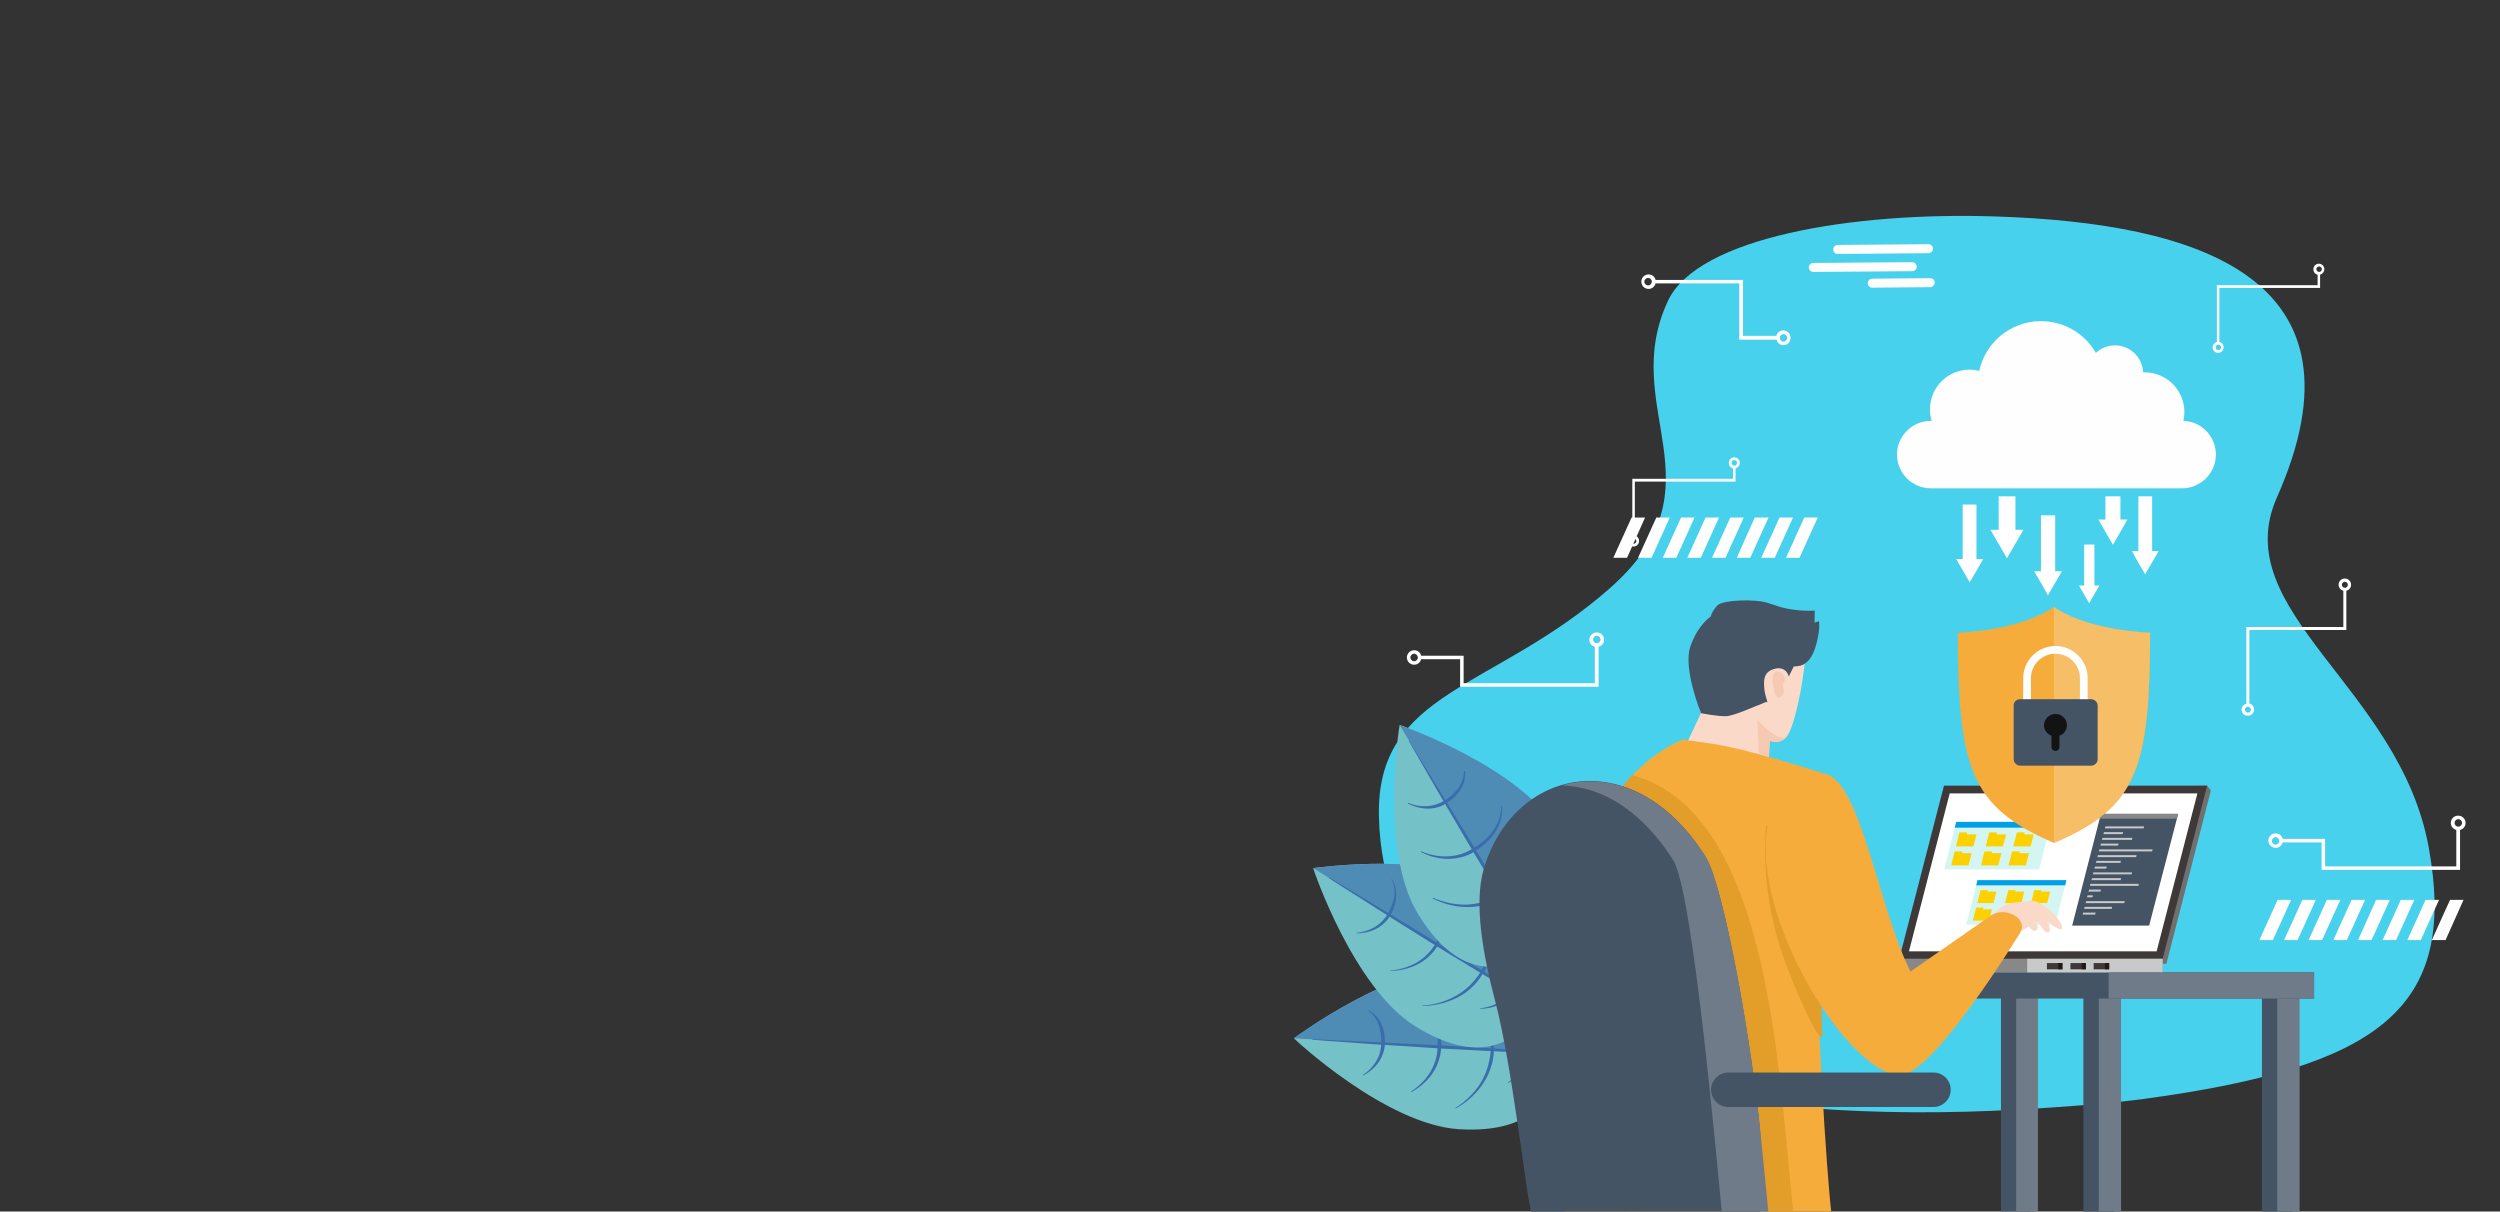 <svg width="1366" height="662" viewBox="0 0 1366 662" fill="none" xmlns="http://www.w3.org/2000/svg">
<rect x="0" y="0" width="1366" height="662" fill="#333333" stroke="none"/>
<g clip-path="url(#clip0)">
<path fill-rule="evenodd" clip-rule="evenodd" d="M1172.11 600.356C1300.06 582.88 1342.94 551.069 1327.1 463.281C1311.4 375.63 1216.49 334.125 1244.08 271.868C1297.61 151.313 1200.38 121.823 1090.31 118.273C1012.2 115.679 927.675 129.741 911.425 164.283C883.704 223.264 942.969 265.587 879.607 321.428C816.245 377.131 752.064 377.131 753.429 445.805C756.433 594.212 960.176 614.009 1100.97 606.363C1127.59 604.861 1151.76 603.086 1172.11 600.356Z" fill="#48D1EC"/>
<path fill-rule="evenodd" clip-rule="evenodd" d="M707 567.316C707.683 566.906 762.442 525.948 802.453 528.269C842.464 530.59 853.252 551.069 851.886 575.644C850.521 600.083 837.411 619.333 797.4 617.012C757.389 614.691 706.863 567.452 707 567.316Z" fill="#74C1C7"/>
<path fill-rule="evenodd" clip-rule="evenodd" d="M707 567.316C707.682 566.906 762.441 525.948 802.452 528.269C842.463 530.59 853.251 551.069 851.886 575.644L707 567.316Z" fill="#4F8CB5"/>
<path fill-rule="evenodd" clip-rule="evenodd" d="M717.241 568.135C722.977 568.545 729.258 569.091 736.086 569.5C744.826 570.183 754.385 570.866 764.353 571.412C770.498 571.821 776.78 572.231 783.198 572.64C787.431 572.914 791.528 573.187 795.761 573.323C799.995 573.596 804.228 573.733 808.325 574.006C814.743 574.279 821.161 574.688 827.169 574.961C833.861 575.235 840.142 575.508 846.014 575.781C857.758 576.327 867.59 576.736 874.281 577.009C874.418 577.009 874.418 576.873 874.418 576.873C874.418 576.736 874.281 576.736 874.281 576.736C867.727 576.327 857.758 575.644 846.014 574.825C840.142 574.415 833.861 574.006 827.169 573.596C821.161 573.187 814.743 572.777 808.325 572.367C804.228 572.094 799.995 571.821 795.761 571.685C791.528 571.412 787.431 571.275 783.198 571.002C776.917 570.729 770.498 570.32 764.353 570.046C754.521 569.5 744.962 569.091 736.086 568.681C729.258 568.408 722.977 567.999 717.241 567.725C717.105 567.725 717.105 567.862 717.105 567.862C716.968 567.999 717.105 568.135 717.241 568.135Z" fill="#396DAB"/>
<path fill-rule="evenodd" clip-rule="evenodd" d="M747.557 552.298C750.015 554.073 752.2 556.667 753.429 560.353C753.975 561.855 754.248 563.357 754.522 565.268C754.658 566.77 754.795 568.408 754.658 570.32C754.658 571.412 754.522 572.367 754.385 573.323C753.975 575.917 753.019 578.102 751.927 579.877C749.742 583.563 746.738 586.02 744.826 587.249C744.689 587.249 744.689 587.386 744.826 587.522C744.826 587.659 744.963 587.659 745.099 587.522C747.284 586.293 750.561 584.109 753.156 580.559C754.522 578.648 755.614 576.327 756.297 573.596C756.57 572.504 756.706 571.412 756.706 570.32C756.706 568.408 756.706 566.633 756.433 564.995C756.16 563.084 755.614 561.309 754.931 559.807C753.293 556.121 750.698 553.663 747.967 552.025C747.83 552.025 747.83 552.025 747.694 552.025C747.557 552.161 747.557 552.298 747.557 552.298Z" fill="#396DAB"/>
<path fill-rule="evenodd" clip-rule="evenodd" d="M826.76 556.394C829.218 558.168 831.403 560.762 832.632 564.449C833.178 565.951 833.451 567.452 833.724 569.364C833.861 570.866 833.997 572.504 833.861 574.415C833.861 575.508 833.724 576.463 833.588 577.419C833.178 580.013 832.222 582.198 831.13 583.972C828.945 587.659 825.94 590.116 824.029 591.345C823.892 591.345 823.892 591.482 824.029 591.618C824.029 591.755 824.165 591.755 824.302 591.618C826.487 590.389 829.764 588.205 832.359 584.655C833.724 582.744 834.817 580.423 835.499 577.692C835.773 576.6 835.909 575.508 835.909 574.415C835.909 572.504 835.909 570.729 835.636 569.091C835.363 567.179 834.817 565.404 834.134 563.903C832.495 560.216 829.901 557.759 827.169 556.12C827.033 556.12 827.033 556.12 826.896 556.12C826.623 556.257 826.623 556.394 826.76 556.394Z" fill="#396DAB"/>
<path fill-rule="evenodd" clip-rule="evenodd" d="M775.005 546.29C778.555 548.748 781.696 552.434 783.608 557.759C784.427 559.807 784.974 562.128 785.247 564.722C785.52 566.906 785.656 569.364 785.52 571.958C785.52 573.46 785.247 574.961 785.11 576.327C784.427 580.013 783.062 583.153 781.423 585.884C778.282 591.072 773.912 594.485 771.045 596.396C770.908 596.396 770.908 596.533 771.045 596.67C771.045 596.806 771.181 596.806 771.318 596.67C774.322 595.031 779.102 591.754 782.652 586.566C784.564 583.836 786.066 580.559 786.885 576.736C787.158 575.235 787.432 573.733 787.432 572.094C787.568 569.364 787.432 566.906 787.022 564.585C786.612 561.855 785.929 559.397 784.974 557.349C782.652 552.025 779.102 548.475 775.278 546.154C775.141 546.154 775.141 546.154 775.005 546.154C774.868 546.154 774.868 546.29 775.005 546.29Z" fill="#396DAB"/>
<path fill-rule="evenodd" clip-rule="evenodd" d="M800.541 540.283C805.047 543.56 809.281 548.202 811.875 555.028C812.831 557.759 813.65 560.763 814.06 564.176C814.47 567.043 814.606 570.183 814.47 573.596C814.47 575.644 814.197 577.419 813.787 579.33C812.831 584.109 811.192 588.205 809.008 591.755C804.774 598.444 799.176 602.95 795.352 605.271C795.215 605.271 795.215 605.407 795.352 605.544C795.352 605.68 795.488 605.68 795.625 605.544C799.585 603.36 805.594 599.127 810.1 592.437C812.558 588.887 814.47 584.655 815.562 579.74C815.972 577.829 816.245 575.917 816.245 573.733C816.382 570.183 816.108 567.043 815.699 564.039C815.153 560.49 814.333 557.349 813.104 554.619C810.237 547.792 805.594 543.15 800.814 540.01C800.678 540.01 800.678 540.01 800.541 540.01C800.405 540.147 800.405 540.283 800.541 540.283Z" fill="#396DAB"/>
<path fill-rule="evenodd" clip-rule="evenodd" d="M717.515 474.34C718.198 474.34 785.93 464.373 820.069 485.262C854.208 506.288 853.935 529.497 841.098 550.386C828.262 571.275 807.642 581.924 773.503 560.899C739.364 539.874 717.378 474.34 717.515 474.34Z" fill="#74C1C7"/>
<path fill-rule="evenodd" clip-rule="evenodd" d="M717.515 474.34C718.197 474.34 785.929 464.373 820.069 485.262C854.208 506.288 853.934 529.497 841.098 550.386L717.515 474.34Z" fill="#4F8CB5"/>
<path fill-rule="evenodd" clip-rule="evenodd" d="M726.118 479.801C730.898 482.941 736.223 486.354 741.959 489.904C749.333 494.683 757.526 499.734 765.856 505.059C771.045 508.335 776.507 511.749 781.833 515.025C785.384 517.21 788.934 519.394 792.484 521.579C796.035 523.763 799.722 525.948 803.272 528.132C808.735 531.545 814.197 534.685 819.386 537.826C825.121 541.239 830.584 544.516 835.5 547.519C845.605 553.526 854.071 558.578 859.807 561.991C859.943 561.991 859.943 561.991 860.08 561.991C860.08 561.855 860.08 561.855 860.08 561.718C854.481 558.168 846.151 552.98 836.182 546.7C831.266 543.56 825.804 540.283 820.205 536.733C815.016 533.457 809.691 530.18 804.228 526.767C800.678 524.582 797.127 522.398 793.577 520.213C790.026 518.029 786.476 515.845 782.789 513.66C777.327 510.383 772.001 507.107 766.675 503.83C758.209 498.778 750.015 493.727 742.505 489.221C736.633 485.672 731.307 482.395 726.391 479.528C726.255 479.528 726.255 479.528 726.118 479.528C725.981 479.664 725.981 479.801 726.118 479.801Z" fill="#396DAB"/>
<path fill-rule="evenodd" clip-rule="evenodd" d="M760.394 480.347C761.623 483.078 762.442 486.354 761.759 490.177C761.486 491.679 761.076 493.317 760.394 494.956C759.847 496.321 759.028 497.823 758.209 499.461C757.662 500.417 757.116 501.236 756.433 501.919C754.795 503.967 753.02 505.468 751.108 506.561C747.421 508.745 743.597 509.428 741.276 509.701C741.139 509.701 741.139 509.837 741.139 509.837C741.139 509.974 741.276 509.974 741.276 509.974C743.734 509.974 747.694 509.564 751.654 507.653C753.839 506.561 755.887 505.059 757.662 503.011C758.345 502.192 759.028 501.373 759.574 500.28C760.53 498.642 761.35 497.004 761.759 495.502C762.442 493.59 762.715 491.952 762.852 490.314C763.125 486.218 762.032 482.805 760.53 480.074C760.53 479.938 760.394 479.938 760.257 479.938C760.394 480.211 760.394 480.211 760.394 480.347Z" fill="#396DAB"/>
<path fill-rule="evenodd" clip-rule="evenodd" d="M827.989 521.579C829.218 524.309 830.037 527.586 829.354 531.409C829.081 532.911 828.672 534.549 827.989 536.187C827.443 537.553 826.623 539.054 825.804 540.693C825.258 541.648 824.711 542.468 824.029 543.15C822.39 545.198 820.615 546.7 818.703 547.792C815.016 549.977 811.192 550.659 808.871 550.932C808.734 550.932 808.734 551.069 808.734 551.069C808.734 551.206 808.871 551.205 808.871 551.205C811.329 551.205 815.289 550.796 819.249 548.885C821.434 547.792 823.482 546.29 825.258 544.243C825.94 543.423 826.623 542.604 827.169 541.512C828.125 539.874 828.945 538.235 829.354 536.733C830.037 534.822 830.31 533.184 830.447 531.545C830.72 527.449 829.627 524.036 828.125 521.306C828.125 521.169 827.989 521.169 827.852 521.169C827.989 521.442 827.989 521.442 827.989 521.579Z" fill="#396DAB"/>
<path fill-rule="evenodd" clip-rule="evenodd" d="M787.295 487.993C789.207 491.815 790.3 496.594 789.48 502.192C789.207 504.376 788.524 506.697 787.568 509.155C786.749 511.203 785.657 513.387 784.291 515.708C783.472 517.073 782.652 518.166 781.833 519.258C779.512 522.125 776.78 524.309 774.049 525.948C768.724 528.951 763.261 530.044 759.847 530.18C759.711 530.18 759.711 530.317 759.711 530.317C759.711 530.453 759.847 530.453 759.847 530.453C763.398 530.453 768.997 529.771 774.596 526.903C777.6 525.402 780.468 523.217 783.062 520.214C784.018 519.121 784.974 517.756 785.793 516.391C787.159 514.07 788.251 511.749 788.934 509.564C789.89 506.97 790.436 504.513 790.573 502.192C791.119 496.457 789.617 491.542 787.432 487.72C787.432 487.583 787.295 487.583 787.159 487.583C787.295 487.856 787.295 487.993 787.295 487.993Z" fill="#396DAB"/>
<path fill-rule="evenodd" clip-rule="evenodd" d="M812.695 494.956C815.153 500.007 816.655 506.151 815.699 513.251C815.289 516.118 814.47 519.121 813.241 522.261C812.148 524.992 810.783 527.723 809.144 530.726C808.188 532.501 807.096 534.003 805.867 535.368C802.863 539.191 799.312 541.922 795.762 543.969C788.934 547.929 781.833 549.158 777.326 549.431C777.19 549.431 777.19 549.567 777.19 549.567C777.19 549.704 777.326 549.704 777.326 549.704C781.833 549.567 789.07 548.748 796.308 545.062C800.131 543.15 803.818 540.283 807.096 536.46C808.325 534.959 809.417 533.32 810.51 531.545C812.285 528.542 813.651 525.538 814.606 522.808C815.835 519.394 816.518 516.254 816.791 513.387C817.474 505.878 815.699 499.734 812.831 494.683C812.831 494.546 812.695 494.546 812.558 494.546C812.558 494.683 812.558 494.819 812.695 494.956Z" fill="#396DAB"/>
<path fill-rule="evenodd" clip-rule="evenodd" d="M764.763 396.109C765.446 396.382 830.174 418.773 850.657 453.178C871.277 487.583 860.353 508.062 839.323 520.623C818.293 533.184 795.079 533.184 774.459 498.778C753.839 464.51 764.626 396.109 764.763 396.109Z" fill="#74C1C7"/>
<path fill-rule="evenodd" clip-rule="evenodd" d="M764.763 396.109C765.446 396.382 830.174 418.773 850.657 453.178C871.277 487.583 860.353 508.062 839.323 520.623L764.763 396.109Z" fill="#4F8CB5"/>
<path fill-rule="evenodd" clip-rule="evenodd" d="M769.816 404.983C772.683 409.898 775.824 415.496 779.238 421.367C783.608 429.012 788.387 437.204 793.44 445.805C796.581 451.13 799.722 456.591 802.999 462.052C805.184 465.602 807.232 469.288 809.417 472.838C811.602 476.524 813.787 480.074 815.972 483.624C819.386 489.085 822.663 494.546 825.804 499.734C829.218 505.468 832.632 510.793 835.636 515.845C841.781 525.811 846.97 534.276 850.521 539.874C850.521 540.01 850.657 540.01 850.794 539.874C850.93 539.874 850.93 539.737 850.794 539.601C847.38 533.866 842.464 525.402 836.455 515.162C833.451 510.11 830.31 504.649 826.896 498.915C823.756 493.727 820.615 488.266 817.337 482.668C815.289 479.118 813.104 475.432 810.919 471.882C808.734 468.333 806.549 464.646 804.365 461.097C801.087 455.635 797.81 450.311 794.532 444.986C789.343 436.521 784.427 428.33 779.784 420.821C776.234 414.95 772.957 409.625 769.952 404.71C769.952 404.574 769.816 404.574 769.679 404.71C769.816 404.847 769.679 404.983 769.816 404.983Z" fill="#396DAB"/>
<path fill-rule="evenodd" clip-rule="evenodd" d="M799.995 421.367C799.858 424.37 799.039 427.647 796.717 430.787C795.761 432.016 794.669 433.245 793.303 434.473C792.074 435.429 790.845 436.521 789.207 437.477C788.251 438.023 787.432 438.569 786.476 438.842C784.154 439.935 781.833 440.344 779.648 440.481C775.415 440.754 771.728 439.662 769.543 438.706C769.406 438.706 769.406 438.706 769.27 438.842C769.27 438.979 769.27 438.979 769.406 439.115C771.591 440.208 775.278 441.71 779.784 441.846C782.106 441.846 784.7 441.573 787.295 440.481C788.251 440.071 789.207 439.525 790.299 438.979C791.938 437.887 793.303 436.794 794.532 435.702C795.898 434.337 797.127 432.972 797.946 431.606C800.131 428.193 800.678 424.643 800.541 421.503C800.541 421.367 800.404 421.367 800.404 421.367C799.995 421.094 799.995 421.23 799.995 421.367Z" fill="#396DAB"/>
<path fill-rule="evenodd" clip-rule="evenodd" d="M840.962 489.085C840.825 492.089 840.006 495.365 837.684 498.505C836.728 499.734 835.636 500.963 834.27 502.192C833.041 503.147 831.812 504.24 830.174 505.195C829.218 505.741 828.398 506.288 827.442 506.561C825.121 507.653 822.8 508.062 820.615 508.199C816.381 508.472 812.694 507.38 810.509 506.424C810.373 506.424 810.373 506.424 810.236 506.561C810.236 506.697 810.236 506.697 810.373 506.834C812.558 507.926 816.245 509.428 820.751 509.564C823.073 509.564 825.667 509.291 828.262 508.199C829.218 507.789 830.174 507.243 831.266 506.697C832.905 505.605 834.27 504.513 835.499 503.42C836.865 502.055 838.094 500.69 838.913 499.325C841.098 495.911 841.644 492.362 841.508 489.221C841.508 489.085 841.371 489.085 841.371 489.085C841.098 488.948 840.962 488.948 840.962 489.085Z" fill="#396DAB"/>
<path fill-rule="evenodd" clip-rule="evenodd" d="M820.341 440.481C820.205 444.85 818.976 449.492 815.698 453.997C814.469 455.772 812.831 457.547 810.782 459.322C809.144 460.823 807.232 462.189 804.91 463.554C803.681 464.373 802.316 465.056 801.087 465.602C797.673 467.104 794.259 467.786 791.118 467.923C784.973 468.196 779.784 466.558 776.643 465.192C776.507 465.192 776.507 465.192 776.37 465.329C776.37 465.465 776.37 465.465 776.507 465.602C779.647 467.24 784.973 469.288 791.255 469.288C794.532 469.288 798.219 468.742 801.906 467.24C803.272 466.694 804.637 466.012 806.003 465.056C808.324 463.554 810.373 462.052 812.011 460.55C814.06 458.639 815.698 456.728 816.927 454.816C820.068 449.901 821.024 444.986 820.751 440.481C820.751 440.344 820.614 440.344 820.614 440.344C820.341 440.344 820.341 440.481 820.341 440.481Z" fill="#396DAB"/>
<path fill-rule="evenodd" clip-rule="evenodd" d="M839.596 458.366C839.459 463.964 837.957 470.107 833.724 475.978C832.085 478.299 830.037 480.62 827.443 482.941C825.258 484.853 822.8 486.764 819.932 488.539C818.293 489.631 816.518 490.45 814.879 491.269C810.373 493.181 806.003 494 801.906 494.273C793.986 494.546 787.158 492.362 783.062 490.587C782.925 490.587 782.925 490.587 782.789 490.723C782.789 490.86 782.789 490.86 782.925 490.996C787.022 493.044 793.85 495.638 801.906 495.638C806.14 495.638 810.783 494.956 815.562 493.044C817.337 492.362 819.113 491.406 820.888 490.314C823.892 488.402 826.487 486.491 828.672 484.443C831.266 481.985 833.314 479.528 834.953 477.07C839.05 470.79 840.279 464.373 840.142 458.639C840.142 458.503 840.006 458.503 840.006 458.503C839.733 458.229 839.596 458.229 839.596 458.366Z" fill="#396DAB"/>
<path d="M1109.84 540.01H1093.32V661.863H1109.84V540.01Z" fill="#445465"/>
<path d="M1113.53 540.01H1101.65V661.863H1113.53V540.01Z" fill="#6F7B88"/>
<path d="M960.994 540.01H944.471V619.197H960.994V540.01Z" fill="#0097CD"/>
<path d="M964.682 540.01H952.801V619.197H964.682V540.01Z" fill="#9DE6D7"/>
<path d="M1252.68 540.095H1235.92V662H1252.68V540.095Z" fill="#445465"/>
<path d="M1256.5 540.095H1244.3V662H1256.5V540.095Z" fill="#6F7B88"/>
<path d="M1155.13 540.095H1138.37V662H1155.13V540.095Z" fill="#445465"/>
<path d="M1158.94 540.095H1146.75V662.762H1158.94V540.095Z" fill="#6F7B88"/>
<path d="M1264.42 531.272H950.07V545.608H1264.42V531.272Z" fill="#445465"/>
<path fill-rule="evenodd" clip-rule="evenodd" d="M918.389 407.987C928.904 399.386 877.968 432.562 870.594 454.68C863.22 476.797 880.153 498.232 880.153 498.232C889.166 472.702 908.011 416.588 918.389 407.987Z" fill="#F6AC3B"/>
<path fill-rule="evenodd" clip-rule="evenodd" d="M1064.23 431.879L1205.98 429.285L1208.03 431.879L1183.72 526.63H1039.92L1064.23 431.879Z" fill="#717070"/>
<path fill-rule="evenodd" clip-rule="evenodd" d="M1062.18 429.285H1205.98L1181.67 523.9H1037.74L1062.18 429.285Z" fill="#3E3938"/>
<path fill-rule="evenodd" clip-rule="evenodd" d="M1065.32 433.518L1043.06 519.804H1178.39L1200.65 433.518H1065.32Z" fill="white"/>
<path fill-rule="evenodd" clip-rule="evenodd" d="M1080.48 480.893H1129.1L1122.95 505.195H1074.34L1080.48 480.893Z" fill="#D4F6F2"/>
<path fill-rule="evenodd" clip-rule="evenodd" d="M1080.48 480.893H1129.1L1128.41 483.76H1079.8L1080.48 480.893Z" fill="#00A0E9"/>
<path fill-rule="evenodd" clip-rule="evenodd" d="M1085.94 487.173H1090.86L1089.22 493.454H1080.34L1081.57 488.812L1081.98 487.173L1082.12 486.354H1086.22L1085.94 487.173Z" fill="#FDD000"/>
<path fill-rule="evenodd" clip-rule="evenodd" d="M1101.1 487.173H1106.02L1104.52 493.454H1095.5L1096.73 488.812L1097.14 487.173L1097.41 486.354H1101.37L1101.1 487.173Z" fill="#FDD000"/>
<path fill-rule="evenodd" clip-rule="evenodd" d="M1115.3 487.173H1120.22L1118.58 493.454H1109.7L1110.93 488.812L1111.21 487.173L1111.48 486.354H1115.44L1115.3 487.173Z" fill="#FDD000"/>
<path fill-rule="evenodd" clip-rule="evenodd" d="M1083.49 496.867H1088.4L1086.9 503.011H1077.89L1079.12 498.369L1079.53 496.867L1079.8 495.911H1083.76L1083.49 496.867Z" fill="#FDD000"/>
<path fill-rule="evenodd" clip-rule="evenodd" d="M1098.64 496.867H1103.56L1102.06 503.011H1093.18L1094.27 498.369L1094.68 496.867L1094.96 495.911H1098.92L1098.64 496.867Z" fill="#FDD000"/>
<path fill-rule="evenodd" clip-rule="evenodd" d="M1112.85 496.867H1117.76L1116.12 503.011H1107.25L1108.48 498.369L1108.89 496.867L1109.02 495.911H1112.98L1112.85 496.867Z" fill="#FDD000"/>
<path fill-rule="evenodd" clip-rule="evenodd" d="M1068.87 449.082H1120.9L1114.21 475.023H1062.32L1068.87 449.082Z" fill="#D4F6F2"/>
<path fill-rule="evenodd" clip-rule="evenodd" d="M1068.87 449.082H1120.9L1120.08 452.222H1068.05L1068.87 449.082Z" fill="#00A0E9"/>
<path fill-rule="evenodd" clip-rule="evenodd" d="M1074.75 455.908H1079.94L1078.3 462.462H1068.74L1069.97 457.547L1070.38 455.908L1070.65 454.816H1074.88L1074.75 455.908Z" fill="#FDD000"/>
<path fill-rule="evenodd" clip-rule="evenodd" d="M1090.86 455.908H1096.19L1094.41 462.462H1084.99L1086.22 457.547L1086.63 455.908L1086.9 454.816H1091.13L1090.86 455.908Z" fill="#FDD000"/>
<path fill-rule="evenodd" clip-rule="evenodd" d="M1106.02 455.908H1111.21L1109.57 462.462H1100.01L1101.37 457.547L1101.78 455.908L1102.06 454.816H1106.29L1106.02 455.908Z" fill="#FDD000"/>
<path fill-rule="evenodd" clip-rule="evenodd" d="M1072.01 466.148H1077.34L1075.57 472.838H1066.14L1067.37 467.786L1067.78 466.148L1068.05 465.192H1072.29L1072.01 466.148Z" fill="#FDD000"/>
<path fill-rule="evenodd" clip-rule="evenodd" d="M1088.27 466.148H1093.59L1091.82 472.838H1082.39L1083.62 467.786L1084.03 466.148L1084.3 465.192H1088.54L1088.27 466.148Z" fill="#FDD000"/>
<path fill-rule="evenodd" clip-rule="evenodd" d="M1103.42 466.148H1108.61L1106.97 472.838H1097.41L1098.78 467.786L1099.19 466.148L1099.33 465.192H1103.7L1103.42 466.148Z" fill="#FDD000"/>
<path d="M1181.67 523.9H981.205V531.272H1181.67V523.9Z" fill="#888889"/>
<path fill-rule="evenodd" clip-rule="evenodd" d="M986.121 356.243C983.8 339.449 973.285 336.036 963.999 333.169C954.713 330.302 936.688 329.346 930.543 354.604C924.398 379.999 929.45 389.556 929.45 389.556L918.799 412.219L965.911 421.913L966.867 404.71C966.867 404.71 973.285 407.577 976.972 401.434C981.751 393.515 987.077 363.205 986.121 356.243Z" fill="#FAD9C8"/>
<path d="M1181.67 523.9H1107.66V531.272H1181.67V523.9Z" fill="#C8C9C9"/>
<path fill-rule="evenodd" clip-rule="evenodd" d="M996.226 422.595C996.226 422.595 954.577 408.806 933.41 406.075C925.353 404.983 921.393 404.437 919.755 404.164C919.208 404.028 919.345 404.028 918.799 404.301C828.398 445.123 848.336 635.65 854.89 662H927.743H1000.6C998.411 644.797 991.447 543.833 992.949 496.594C994.861 440.481 996.226 422.595 996.226 422.595Z" fill="#F6AC3B"/>
<path fill-rule="evenodd" clip-rule="evenodd" d="M891.885 423.544C882.769 434.118 873.189 443.894 867.317 456.045L891.36 670.482L900.773 619.333L981.078 672.667C971.655 596.62 970.542 444.843 891.885 423.544Z" fill="#E39D29"/>
<path fill-rule="evenodd" clip-rule="evenodd" d="M1085.53 506.015C1086.08 504.786 1090.59 497.55 1091.82 496.867C1098.78 491.816 1104.11 493.317 1108.89 492.225C1113.66 491.269 1120.77 497.686 1123.09 500.417C1125.41 503.147 1127.18 505.741 1126.64 507.243C1126.09 508.745 1123.36 506.561 1122.4 506.288C1121.45 506.014 1118.85 503.011 1118.85 503.011C1118.85 503.011 1111.48 503.967 1111.21 504.24C1110.93 504.649 1103.7 510.383 1098.1 510.11C1092.5 509.701 1085.53 506.015 1085.53 506.015Z" fill="#FAD9C8"/>
<path fill-rule="evenodd" clip-rule="evenodd" d="M995.68 566.224C995.68 566.224 993.632 571.685 976.972 529.77C960.176 487.856 965.092 450.72 965.092 450.72C965.092 450.72 983.254 475.842 988.989 491.542C994.997 507.38 994.315 528.678 995.68 566.224Z" fill="#E39D29"/>
<path fill-rule="evenodd" clip-rule="evenodd" d="M996.909 422.732C987.76 421.094 976.835 427.101 972.465 433.791C942.832 479.664 1006.88 586.976 1038.15 587.522C1056.04 587.795 1103.42 510.247 1103.42 510.247C1109.16 501.782 1095.37 495.092 1087.99 500.144L1043.88 530.863C1026.13 495.365 1016.57 426.282 996.909 422.732Z" fill="#F6AC3B"/>
<path fill-rule="evenodd" clip-rule="evenodd" d="M962.087 384.777C960.449 385.187 947.612 391.194 943.106 391.33C938.463 391.467 929.45 389.692 929.45 389.692C929.45 389.692 919.482 365.39 923.578 353.375C927.675 341.361 934.639 336.992 934.639 336.992C934.639 336.992 935.459 333.852 938.326 330.848C941.194 327.708 958.946 327.298 965.091 329.21C971.373 330.985 973.012 332.214 980.249 333.169C987.623 334.125 991.583 333.579 991.583 333.579L991.447 340.132L993.905 339.45C993.905 339.45 994.724 343.136 992.539 351.601C990.354 360.065 987.077 362.113 985.165 363.206C983.253 364.161 980.113 364.161 980.113 364.161L977.382 369.622C977.382 369.622 976.152 363.888 969.871 365.39C963.726 366.892 963.589 371.397 963.999 375.903C964.272 380.408 966.184 383.685 965.501 383.685C964.955 383.275 962.087 384.777 962.087 384.777Z" fill="#445465"/>
<path d="M1264.42 531.272H1152.17V545.608H1264.42V531.272Z" fill="#6F7B88"/>
<path fill-rule="evenodd" clip-rule="evenodd" d="M961.814 619.333C958.127 577.556 942.423 484.716 931.772 467.923C892.17 405.256 826.896 419.319 810.646 475.022C805.32 493.59 810.236 521.306 816.791 546.29C826.76 583.972 833.588 652.897 837.275 664.911H961.814V619.333Z" fill="#445465"/>
<path fill-rule="evenodd" clip-rule="evenodd" d="M914.293 470.107C924.807 486.627 937.679 629.797 941.775 672.667H967.286C967.012 670.073 961.404 613.872 961.131 610.869C959.356 594.758 956.352 573.733 952.801 552.707C952.392 550.25 951.982 547.929 951.572 545.608C951.299 543.833 950.89 541.922 950.617 540.147C950.48 539.191 950.207 538.235 950.07 537.143C944.198 505.468 937.371 476.661 931.908 468.06C918.799 447.171 902.685 434.883 886.572 429.695C881.929 428.193 877.286 427.374 872.779 427.101C870.048 426.828 867.317 426.964 864.586 427.101C860.762 427.374 857.075 428.057 853.525 429.149C856.119 429.285 858.714 429.558 861.309 429.968C863.903 430.378 866.361 431.06 868.956 431.743C873.462 433.108 877.968 435.156 882.338 437.614C893.672 444.304 904.734 454.953 914.293 470.107Z" fill="#6F7B88"/>
<path fill-rule="evenodd" clip-rule="evenodd" d="M944.335 586.02H1056.45C1061.64 586.02 1065.87 590.253 1065.87 595.441C1065.87 600.629 1061.64 604.861 1056.45 604.861H944.335C939.146 604.861 934.913 600.629 934.913 595.441C934.913 590.389 939.146 586.02 944.335 586.02Z" fill="#445465"/>
<path fill-rule="evenodd" clip-rule="evenodd" d="M1116.53 499.598C1116.53 499.598 1119.13 503.557 1119.54 505.059C1119.95 506.561 1120.77 508.745 1119.13 509.428C1117.49 510.11 1115.3 506.288 1114.62 505.332C1113.94 504.376 1111.62 502.192 1111.62 501.919C1111.89 501.646 1116.53 499.598 1116.53 499.598Z" fill="#FAD9C8"/>
<path fill-rule="evenodd" clip-rule="evenodd" d="M1110.8 502.465C1111.34 503.147 1113.66 505.195 1113.53 506.834C1113.26 508.335 1111.75 509.155 1110.39 508.199C1109.16 507.243 1107.66 505.332 1107.66 505.332L1110.8 502.465Z" fill="#FAD9C8"/>
<path fill-rule="evenodd" clip-rule="evenodd" d="M1147.94 444.713H1190.14L1174.3 505.741H1132.24L1147.94 444.713Z" fill="#445465"/>
<path fill-rule="evenodd" clip-rule="evenodd" d="M1147.94 444.713H1190.14L1189.45 447.307H1147.39L1147.94 444.713Z" fill="#888889"/>
<path fill-rule="evenodd" clip-rule="evenodd" d="M1150.4 451.54H1171.56L1171.29 452.632H1150.13L1150.4 451.54Z" fill="#C8C9C9"/>
<path fill-rule="evenodd" clip-rule="evenodd" d="M1149.58 454.68H1160.09L1159.82 455.772H1149.31L1149.58 454.68Z" fill="#C8C9C9"/>
<path fill-rule="evenodd" clip-rule="evenodd" d="M1148.76 457.82H1165.15L1164.87 458.912H1148.49L1148.76 457.82Z" fill="#C8C9C9"/>
<path fill-rule="evenodd" clip-rule="evenodd" d="M1147.94 460.96H1157.64L1157.23 462.052H1147.67L1147.94 460.96Z" fill="#C8C9C9"/>
<path fill-rule="evenodd" clip-rule="evenodd" d="M1147.12 464.1H1176.21L1175.93 465.192H1146.85L1147.12 464.1Z" fill="#C8C9C9"/>
<path fill-rule="evenodd" clip-rule="evenodd" d="M1146.3 467.24H1167.47L1167.19 468.333H1146.03L1146.3 467.24Z" fill="#C8C9C9"/>
<path fill-rule="evenodd" clip-rule="evenodd" d="M1145.48 470.381H1158.87L1158.59 471.473H1145.21L1145.48 470.381Z" fill="#C8C9C9"/>
<path fill-rule="evenodd" clip-rule="evenodd" d="M1144.66 473.521H1151.22L1150.81 474.613H1144.39L1144.66 473.521Z" fill="#C8C9C9"/>
<path fill-rule="evenodd" clip-rule="evenodd" d="M1143.84 476.661H1165.01L1164.74 477.753H1143.57L1143.84 476.661Z" fill="#C8C9C9"/>
<path fill-rule="evenodd" clip-rule="evenodd" d="M1143.16 479.801H1159L1158.73 480.893H1142.75L1143.16 479.801Z" fill="#C8C9C9"/>
<path fill-rule="evenodd" clip-rule="evenodd" d="M1142.2 482.941H1168.7L1168.42 484.033H1141.93L1142.2 482.941Z" fill="#C8C9C9"/>
<path fill-rule="evenodd" clip-rule="evenodd" d="M1141.52 486.081H1147.94L1147.67 487.174H1141.11L1141.52 486.081Z" fill="#C8C9C9"/>
<path fill-rule="evenodd" clip-rule="evenodd" d="M1140.7 489.221H1143.57L1143.3 490.314H1140.29L1140.7 489.221Z" fill="#C8C9C9"/>
<path fill-rule="evenodd" clip-rule="evenodd" d="M1139.88 492.362H1161.05L1160.64 493.454H1139.61L1139.88 492.362Z" fill="#C8C9C9"/>
<path fill-rule="evenodd" clip-rule="evenodd" d="M1139.06 495.502H1154.09L1153.81 496.594H1138.79L1139.06 495.502Z" fill="#C8C9C9"/>
<path fill-rule="evenodd" clip-rule="evenodd" d="M1138.24 498.642H1145.07L1144.8 499.734H1137.97L1138.24 498.642Z" fill="#C8C9C9"/>
<path fill-rule="evenodd" clip-rule="evenodd" d="M969.461 367.847C967.413 370.168 969.325 378.906 970.69 380.545C972.056 382.046 973.831 380.681 974.514 378.906C975.197 377.131 974.241 376.722 974.104 374.401C974.104 372.08 975.197 373.172 975.197 371.397C975.197 368.12 971.51 365.526 969.461 367.847Z" fill="#F5C9B2"/>
<path fill-rule="evenodd" clip-rule="evenodd" d="M975.879 402.935C974.377 403.345 972.602 403.345 970.144 401.843C964.682 398.566 960.175 393.242 960.175 393.242L961.131 412.083C962.906 412.629 964.682 413.038 966.593 413.585L967.14 404.71C966.867 404.71 972.056 407.031 975.879 402.935Z" fill="#F5C9B2"/>
<path d="M1126.91 526.221H1118.44V529.634H1126.91V526.221Z" fill="#3E3938"/>
<path d="M1126.91 526.221H1124.59V529.634H1126.91V526.221Z" fill="#231915"/>
<path d="M1139.75 526.221H1131.28V529.634H1139.75V526.221Z" fill="#3E3938"/>
<path d="M1139.75 526.221H1137.43V529.634H1139.75V526.221Z" fill="#231915"/>
<path d="M1152.45 526.221H1143.98V529.634H1152.45V526.221Z" fill="#3E3938"/>
<path d="M1152.45 526.221H1150.13V529.634H1152.45V526.221Z" fill="#231915"/>
<path fill-rule="evenodd" clip-rule="evenodd" d="M1115.17 175.479C1128 175.479 1139.2 182.442 1145.21 192.818C1147.94 190.224 1151.63 188.722 1155.72 188.722C1163.92 188.722 1170.61 195.275 1171.02 203.467C1171.29 203.467 1171.56 203.467 1171.84 203.467C1183.85 203.467 1193.55 213.16 1193.55 225.175C1193.55 226.813 1193.28 228.452 1193 229.954C1202.84 230.227 1210.76 238.418 1210.76 248.385C1210.76 258.488 1202.43 266.816 1192.32 266.816H1054.95C1044.84 266.816 1036.51 258.488 1036.51 248.385C1036.51 238.282 1044.84 229.954 1054.95 229.954H1055.49C1054.81 228.042 1054.54 225.858 1054.54 223.673C1054.54 211.659 1064.23 201.965 1076.25 201.965C1078.02 201.965 1079.8 202.238 1081.44 202.648C1084.85 187.084 1098.64 175.479 1115.17 175.479Z" fill="#FEFEFE"/>
<path fill-rule="evenodd" clip-rule="evenodd" d="M1072.42 275.691H1079.94V305.454H1083.62L1079.94 311.871L1076.25 318.151L1072.56 311.871L1068.87 305.454H1072.42V275.691Z" fill="white"/>
<path fill-rule="evenodd" clip-rule="evenodd" d="M1115.17 281.561H1122.95V312.144H1126.64L1122.81 318.697L1118.99 325.251L1115.3 318.697L1111.48 312.144H1115.17V281.561Z" fill="white"/>
<path fill-rule="evenodd" clip-rule="evenodd" d="M1138.79 297.535H1144.39V319.926H1147.12L1144.25 324.841L1141.52 329.619L1138.79 324.841L1135.92 319.926H1138.79V297.535Z" fill="white"/>
<path fill-rule="evenodd" clip-rule="evenodd" d="M1101.24 271.185V289.48H1105.61L1101.1 297.262L1096.6 305.044L1092.09 297.262L1087.58 289.48H1092.09V271.185H1101.24Z" fill="white"/>
<path fill-rule="evenodd" clip-rule="evenodd" d="M1158.59 271.185V283.882H1162.42L1158.46 290.845L1154.5 297.672L1150.53 290.845L1146.57 283.882H1150.4V271.185H1158.59Z" fill="white"/>
<path fill-rule="evenodd" clip-rule="evenodd" d="M1168.42 271.185H1175.93V301.085H1179.49L1175.8 307.502L1172.11 313.782L1168.42 307.502L1164.87 301.085H1168.42V271.185Z" fill="white"/>
<path fill-rule="evenodd" clip-rule="evenodd" d="M1122.27 460.55C1075.98 440.754 1070.1 418.909 1069.69 345.73C1092.09 344.638 1111.21 339.313 1122.27 331.667C1133.19 339.313 1152.45 344.638 1174.84 345.73C1174.57 418.909 1168.7 440.754 1122.27 460.55Z" fill="#F6AC3B"/>
<path fill-rule="evenodd" clip-rule="evenodd" d="M1122.27 331.667C1133.19 339.313 1152.45 344.638 1174.84 345.73C1174.43 418.909 1168.56 440.617 1122.27 460.55V331.667Z" fill="#F6BE67"/>
<path fill-rule="evenodd" clip-rule="evenodd" d="M1123.09 352.966C1132.78 352.966 1140.7 360.885 1140.7 370.578V385.596H1136.47V370.578C1136.47 363.205 1130.46 357.198 1123.09 357.198C1115.71 357.198 1109.7 363.205 1109.7 370.578V385.596H1105.47V370.578C1105.47 360.885 1113.39 352.966 1123.09 352.966Z" fill="#FEFEFE"/>
<path fill-rule="evenodd" clip-rule="evenodd" d="M1103.7 382.046H1142.61C1144.53 382.046 1146.17 383.685 1146.17 385.596V414.813C1146.17 416.725 1144.53 418.363 1142.61 418.363H1103.83C1101.92 418.363 1100.28 416.725 1100.28 414.813V385.596C1100.15 383.685 1101.78 382.046 1103.7 382.046Z" fill="#445465"/>
<path fill-rule="evenodd" clip-rule="evenodd" d="M1123.09 390.102C1126.5 390.102 1129.37 392.832 1129.37 396.245C1129.37 398.976 1127.73 401.16 1125.27 401.98V408.123C1125.27 409.352 1124.32 410.308 1123.09 410.308C1121.99 410.308 1120.9 409.352 1120.9 408.123V401.98C1118.58 401.16 1116.81 398.839 1116.81 396.245C1116.94 392.969 1119.67 390.102 1123.09 390.102Z" fill="#131313"/>
<path fill-rule="evenodd" clip-rule="evenodd" d="M876.466 349.553C876.466 351.464 875.237 352.966 873.462 353.375V375.22H797.81V360.202H776.507C776.097 361.977 774.459 363.206 772.683 363.206C770.498 363.206 768.723 361.431 768.723 359.246C768.723 357.062 770.498 355.287 772.683 355.287C774.595 355.287 776.097 356.516 776.507 358.29H799.721V373.309H871.414V353.375C869.638 352.966 868.409 351.328 868.409 349.553C868.409 347.368 870.185 345.593 872.369 345.593C874.691 345.457 876.466 347.232 876.466 349.553ZM772.683 357.198C771.591 357.198 770.635 358.154 770.635 359.246C770.635 360.338 771.591 361.294 772.683 361.294C773.776 361.294 774.732 360.338 774.732 359.246C774.595 358.154 773.776 357.198 772.683 357.198ZM872.506 351.464C873.598 351.464 874.554 350.508 874.554 349.416C874.554 348.324 873.598 347.368 872.506 347.368C871.414 347.368 870.458 348.324 870.458 349.416C870.458 350.508 871.414 351.464 872.506 351.464Z" fill="white"/>
<path fill-rule="evenodd" clip-rule="evenodd" d="M1347.18 449.628C1347.18 451.54 1345.95 453.041 1344.17 453.451V475.296H1268.52V460.277H1247.22C1246.81 462.052 1245.17 463.281 1243.39 463.281C1241.21 463.281 1239.43 461.506 1239.43 459.322C1239.43 457.137 1241.21 455.362 1243.39 455.362C1245.31 455.362 1246.81 456.591 1247.22 458.366H1270.43V473.384H1342.12V453.451C1340.35 453.041 1339.12 451.403 1339.12 449.628C1339.12 447.444 1340.89 445.669 1343.08 445.669C1345.4 445.669 1347.18 447.444 1347.18 449.628ZM1243.39 457.41C1242.3 457.41 1241.34 458.366 1241.34 459.458C1241.34 460.551 1242.3 461.506 1243.39 461.506C1244.49 461.506 1245.44 460.551 1245.44 459.458C1245.31 458.366 1244.49 457.41 1243.39 457.41ZM1343.22 451.676C1344.31 451.676 1345.26 450.72 1345.26 449.628C1345.26 448.536 1344.31 447.58 1343.22 447.58C1342.12 447.58 1341.17 448.536 1341.17 449.628C1341.17 450.72 1341.99 451.676 1343.22 451.676Z" fill="white"/>
<path fill-rule="evenodd" clip-rule="evenodd" d="M1224.82 387.781C1224.82 386.142 1225.91 384.914 1227.42 384.504V342.59H1280.4V322.793C1278.9 322.383 1277.81 321.018 1277.81 319.516C1277.81 317.605 1279.31 316.103 1281.22 316.103C1283.13 316.103 1284.63 317.605 1284.63 319.516C1284.63 321.155 1283.54 322.383 1282.04 322.793V344.228H1229.05V384.367C1230.56 384.777 1231.65 386.142 1231.65 387.644C1231.65 389.556 1230.15 391.057 1228.24 391.057C1226.32 391.194 1224.82 389.692 1224.82 387.781ZM1282.86 319.516C1282.86 318.561 1282.04 317.878 1281.22 317.878C1280.26 317.878 1279.58 318.697 1279.58 319.516C1279.58 320.472 1280.4 321.155 1281.22 321.155C1282.04 321.291 1282.86 320.472 1282.86 319.516ZM1228.24 386.142C1227.28 386.142 1226.6 386.962 1226.6 387.781C1226.6 388.6 1227.42 389.419 1228.24 389.419C1229.19 389.419 1229.87 388.6 1229.87 387.781C1229.87 386.962 1229.19 386.142 1228.24 386.142Z" fill="white"/>
<path fill-rule="evenodd" clip-rule="evenodd" d="M889.576 295.624C889.576 294.259 890.532 293.03 891.897 292.62V261.628H946.929V255.894C945.564 255.621 944.608 254.392 944.608 252.89C944.608 251.252 945.973 249.887 947.612 249.887C949.251 249.887 950.616 251.252 950.616 252.89C950.616 254.256 949.66 255.484 948.295 255.894V263.13H893.263V292.62C894.628 292.893 895.584 294.122 895.584 295.624C895.584 297.262 894.219 298.627 892.58 298.627C890.941 298.627 889.576 297.262 889.576 295.624ZM949.114 252.89C949.114 252.071 948.431 251.389 947.612 251.389C946.793 251.389 946.11 252.071 946.11 252.89C946.11 253.709 946.793 254.392 947.612 254.392C948.431 254.529 949.114 253.846 949.114 252.89ZM892.58 294.122C891.761 294.122 891.078 294.805 891.078 295.624C891.078 296.443 891.761 297.126 892.58 297.126C893.399 297.126 894.082 296.443 894.082 295.624C894.082 294.805 893.399 294.122 892.58 294.122Z" fill="white"/>
<path fill-rule="evenodd" clip-rule="evenodd" d="M1208.98 189.814C1208.98 188.449 1209.94 187.22 1211.3 186.81V155.818H1266.34V150.084C1264.97 149.811 1264.01 148.582 1264.01 147.081C1264.01 145.442 1265.38 144.077 1267.02 144.077C1268.66 144.077 1270.02 145.442 1270.02 147.081C1270.02 148.446 1269.07 149.675 1267.7 150.084V157.32H1212.67V186.81C1214.03 187.083 1214.99 188.312 1214.99 189.814C1214.99 191.452 1213.62 192.818 1211.99 192.818C1210.35 192.818 1208.98 191.452 1208.98 189.814ZM1268.66 147.081C1268.66 146.261 1267.97 145.579 1267.15 145.579C1266.34 145.579 1265.65 146.261 1265.65 147.081C1265.65 147.9 1266.34 148.582 1267.15 148.582C1267.97 148.582 1268.66 147.9 1268.66 147.081ZM1212.12 188.312C1211.3 188.312 1210.62 188.995 1210.62 189.814C1210.62 190.633 1211.3 191.316 1212.12 191.316C1212.94 191.316 1213.62 190.633 1213.62 189.814C1213.62 188.995 1212.94 188.312 1212.12 188.312Z" fill="white"/>
<path fill-rule="evenodd" clip-rule="evenodd" d="M974.514 188.585C972.602 188.585 971.1 187.357 970.69 185.582H950.344V154.863H904.597C904.188 156.638 902.549 157.866 900.774 157.866C898.589 157.866 896.813 156.091 896.813 153.907C896.813 151.723 898.589 149.948 900.774 149.948C902.685 149.948 904.188 151.176 904.597 152.951H952.392V183.534H970.554C970.964 181.759 972.602 180.53 974.378 180.53C976.562 180.53 978.338 182.305 978.338 184.489C978.474 186.81 976.699 188.585 974.514 188.585ZM900.5 151.859C899.408 151.859 898.452 152.815 898.452 153.907C898.452 154.999 899.408 155.955 900.5 155.955C901.593 155.955 902.549 154.999 902.549 153.907C902.549 152.678 901.593 151.859 900.5 151.859ZM972.466 184.626C972.466 185.718 973.422 186.674 974.514 186.674C975.606 186.674 976.562 185.718 976.562 184.626C976.562 183.534 975.606 182.578 974.514 182.578C973.285 182.578 972.466 183.534 972.466 184.626Z" fill="white"/>
<path fill-rule="evenodd" clip-rule="evenodd" d="M891.488 282.79H898.862L889.03 304.771H881.519L891.488 282.79Z" fill="#FEFEFE"/>
<path fill-rule="evenodd" clip-rule="evenodd" d="M905.007 282.79H912.381L902.412 304.771H895.038L905.007 282.79Z" fill="#FEFEFE"/>
<path fill-rule="evenodd" clip-rule="evenodd" d="M918.526 282.79H925.9L915.931 304.771H908.557L918.526 282.79Z" fill="#FEFEFE"/>
<path fill-rule="evenodd" clip-rule="evenodd" d="M931.909 282.79H939.283L929.314 304.771H921.94L931.909 282.79Z" fill="#FEFEFE"/>
<path fill-rule="evenodd" clip-rule="evenodd" d="M945.428 282.79H952.802L942.833 304.771H935.459L945.428 282.79Z" fill="#FEFEFE"/>
<path fill-rule="evenodd" clip-rule="evenodd" d="M958.81 282.79H966.321L956.352 304.771H948.978L958.81 282.79Z" fill="#FEFEFE"/>
<path fill-rule="evenodd" clip-rule="evenodd" d="M972.329 282.79H979.703L969.734 304.771H962.36L972.329 282.79Z" fill="#FEFEFE"/>
<path fill-rule="evenodd" clip-rule="evenodd" d="M985.848 282.79H993.222L983.253 304.771H975.879L985.848 282.79Z" fill="#FEFEFE"/>
<path fill-rule="evenodd" clip-rule="evenodd" d="M1244.49 491.679H1251.86L1241.89 513.66H1234.52L1244.49 491.679Z" fill="#FEFEFE"/>
<path fill-rule="evenodd" clip-rule="evenodd" d="M1258 491.679H1265.38L1255.41 513.66H1248.04L1258 491.679Z" fill="#FEFEFE"/>
<path fill-rule="evenodd" clip-rule="evenodd" d="M1271.39 491.679H1278.76L1268.79 513.66H1261.42L1271.39 491.679Z" fill="#FEFEFE"/>
<path fill-rule="evenodd" clip-rule="evenodd" d="M1284.91 491.679H1292.28L1282.31 513.66H1274.94L1284.91 491.679Z" fill="#FEFEFE"/>
<path fill-rule="evenodd" clip-rule="evenodd" d="M1298.29 491.679H1305.8L1295.83 513.66H1288.46L1298.29 491.679Z" fill="#FEFEFE"/>
<path fill-rule="evenodd" clip-rule="evenodd" d="M1311.81 491.679H1319.18L1309.21 513.66H1301.84L1311.81 491.679Z" fill="#FEFEFE"/>
<path fill-rule="evenodd" clip-rule="evenodd" d="M1325.33 491.679H1332.7L1322.73 513.66H1315.36L1325.33 491.679Z" fill="#FEFEFE"/>
<path fill-rule="evenodd" clip-rule="evenodd" d="M1338.71 491.679H1346.08L1336.25 513.66H1328.74L1338.71 491.679Z" fill="#FEFEFE"/>
<path fill-rule="evenodd" clip-rule="evenodd" d="M1044.84 148.173L990.764 148.582C989.398 148.582 988.306 147.49 988.306 146.125C988.306 144.76 989.398 143.667 990.764 143.667L1044.84 143.258C1046.21 143.258 1047.3 144.35 1047.3 145.715C1047.3 147.081 1046.21 148.173 1044.84 148.173Z" fill="#FEFEFE"/>
<path fill-rule="evenodd" clip-rule="evenodd" d="M1054.67 156.911L1022.99 157.184C1021.63 157.184 1020.53 156.091 1020.53 154.726C1020.53 153.361 1021.63 152.269 1022.99 152.269L1054.67 151.996C1056.04 151.996 1057.13 153.088 1057.13 154.453C1056.99 155.818 1055.9 156.911 1054.67 156.911Z" fill="#FEFEFE"/>
<path fill-rule="evenodd" clip-rule="evenodd" d="M1053.72 138.343L1004.15 138.752C1002.78 138.752 1001.69 137.66 1001.69 136.295C1001.69 134.93 1002.78 133.837 1004.15 133.837L1053.72 133.428C1055.08 133.428 1056.17 134.52 1056.17 135.885C1056.17 137.251 1055.08 138.343 1053.72 138.343Z" fill="#FEFEFE"/>
</g>
<defs>
<clipPath id="clip0">
<rect width="1366" height="662" fill="white"/>
</clipPath>
</defs>
</svg>
